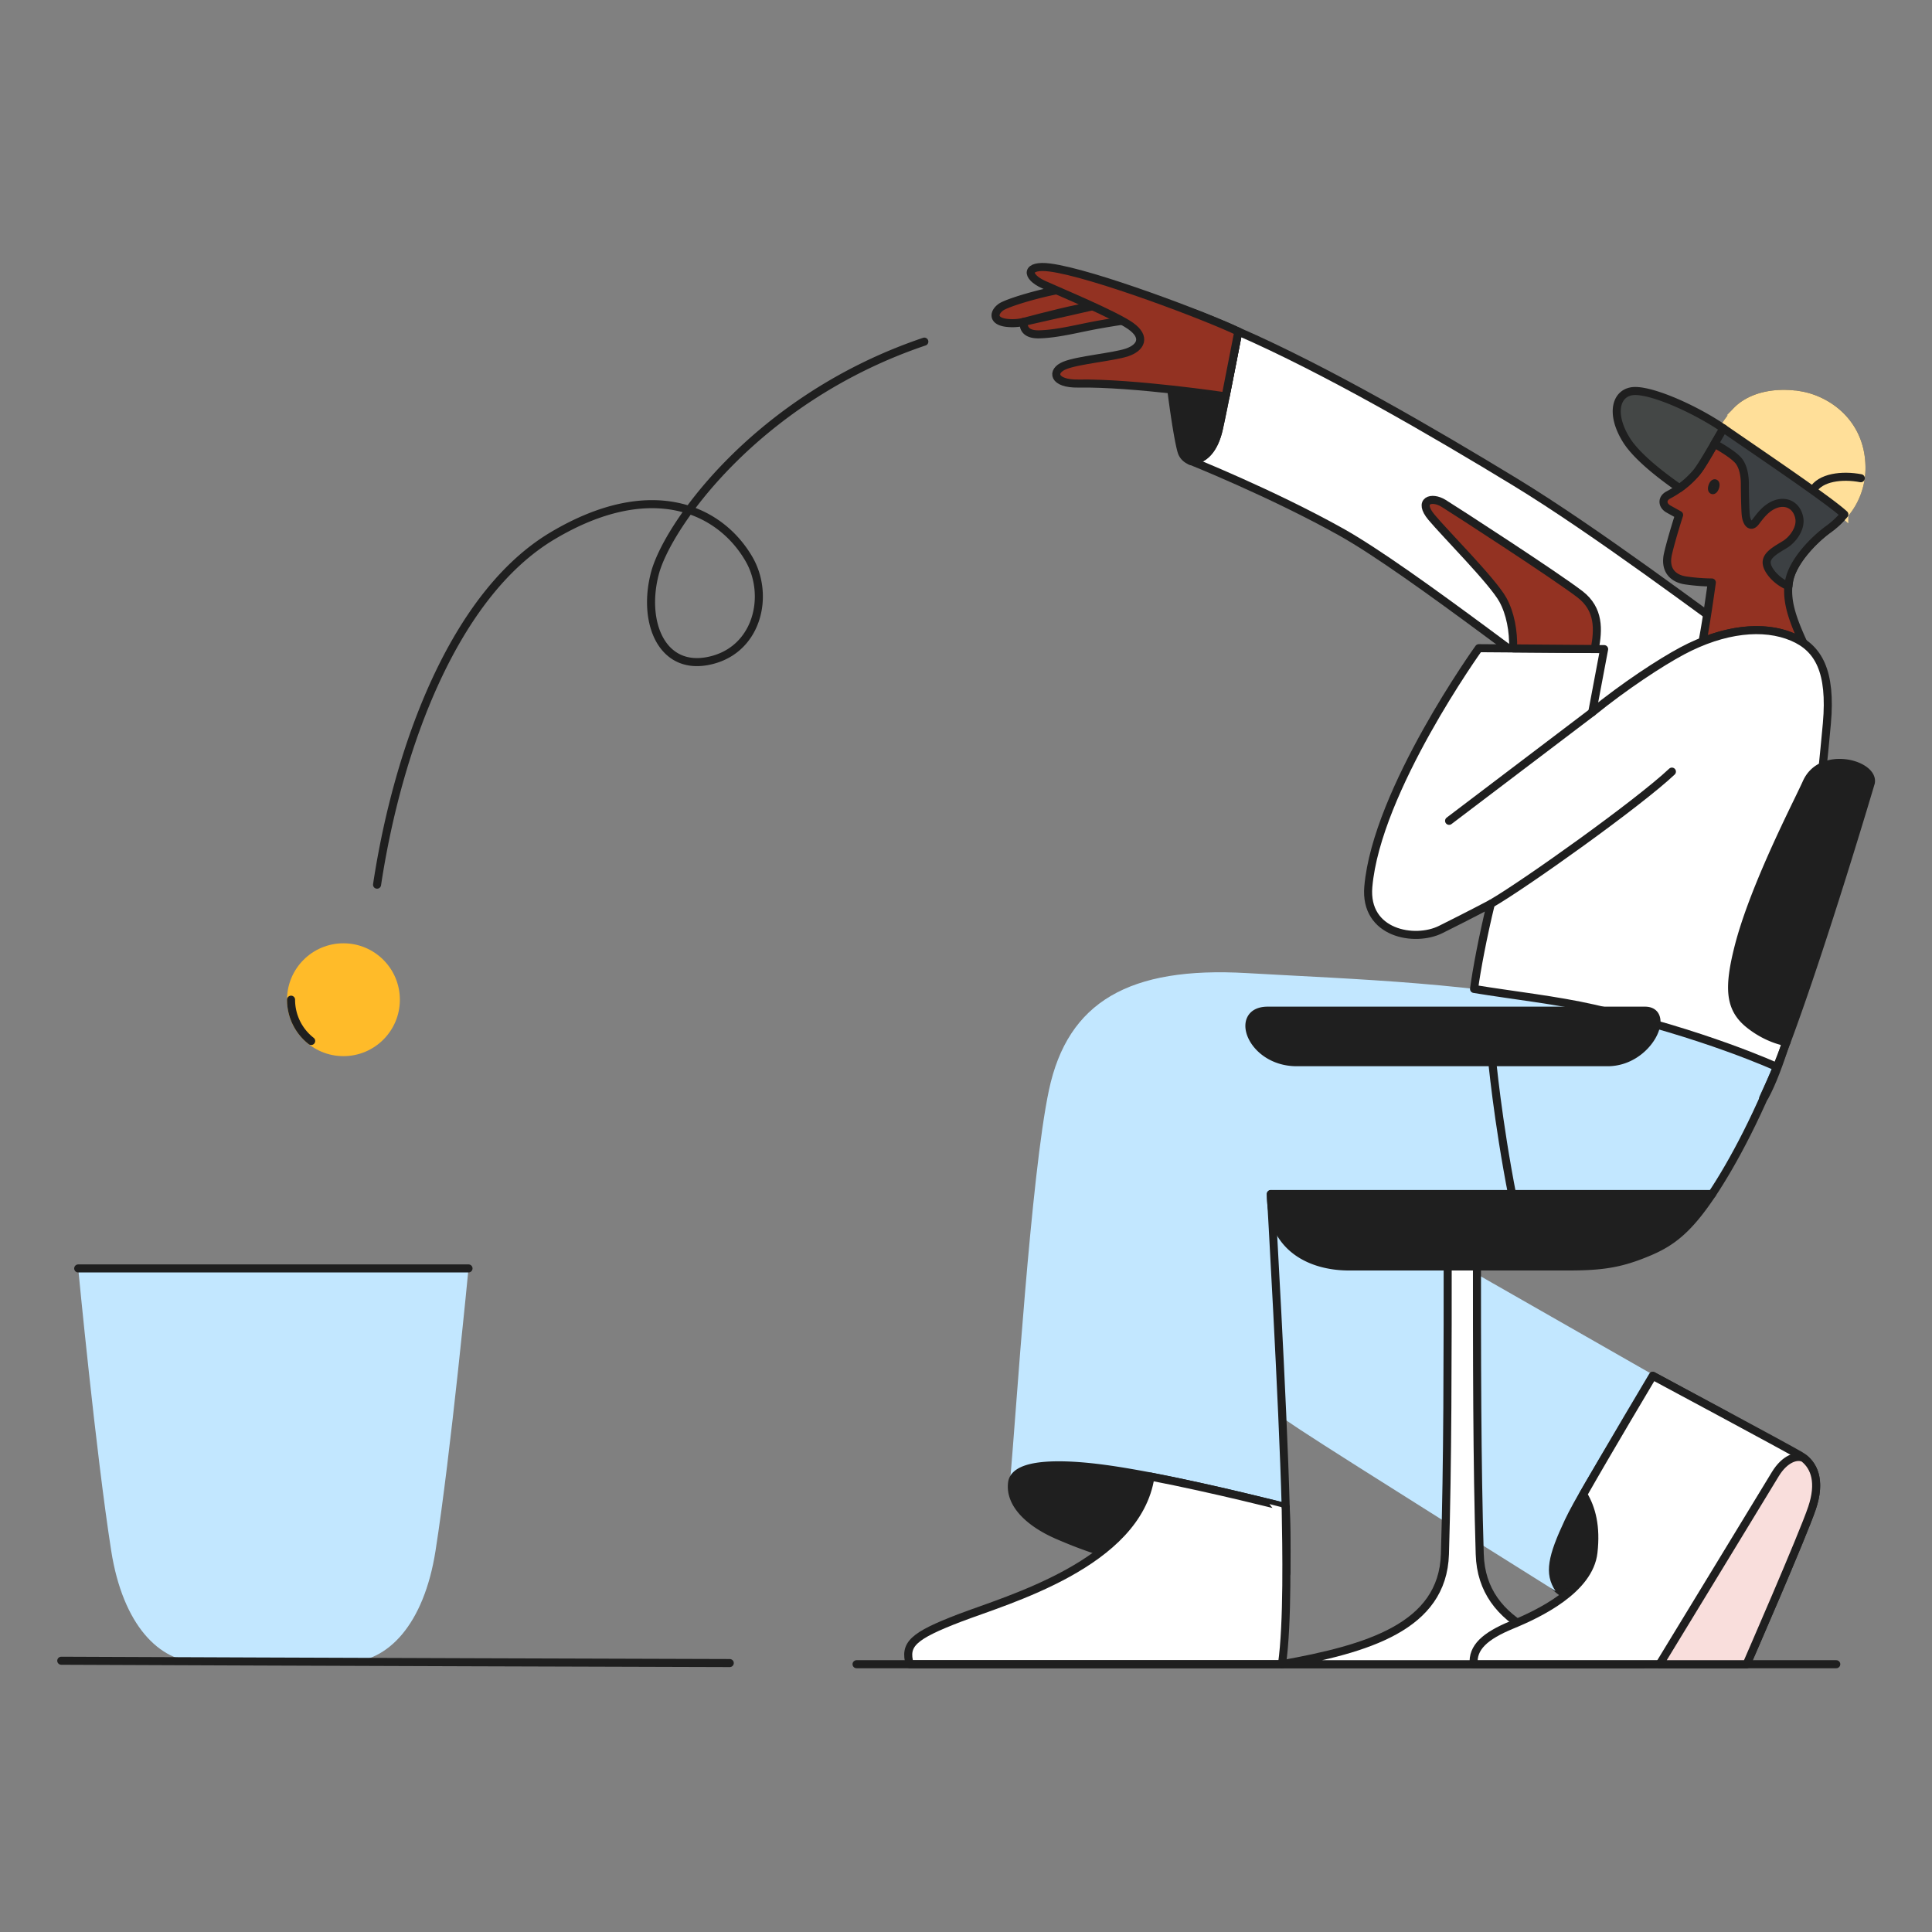 <svg width="1080" height="1080" viewBox="0 0 1080 1080" fill="none" xmlns="http://www.w3.org/2000/svg"><rect x="0" y="0" width="1080" height="1080" fill="#808080" stroke="none"/><path d="M898.8 402.8c-22.12-13.79-110-83.56-149-105.35-39-21.79-84.59-40-84.59-40 7.78 0 13.49-6.22 16.08-17.64 2.59-11.42 10.9-54.49 10.9-54.49 48.88 21.3 109.56 56.59 154.71 84.1 45.15 27.51 106.39 73.7 133.9 93.42 24.95 17.89-46.19 62.27-82 39.96z" fill="#fff" stroke="#1F1F1F" stroke-width="4.5" stroke-linecap="round" stroke-linejoin="round"/><path d="M1005.97 220.9c-14.8-2.34-28 1.16-35.42 9-7.42 7.84-16.94 28.13-22.19 34.21a53.302 53.302 0 0 1-15.67 12.55c-3.89 2-3.5 5.94 0 7.89 3.5 1.95 5.94 3.3 5.94 3.3s-4.28 13.24-6.23 21.8c-1.95 8.56 2.34 13.62 9.73 14.79a108.16 108.16 0 0 0 14.79 1.17s-3.57 25.69-5.24 33c19.12-7.64 36.9-8.29 50.39-2.51 2.1.891 4.11 1.987 6 3.27-6.1-13.38-9.88-23.77-8-34.54 1.88-10.77 13.62-23 22.18-29.19 8.56-6.19 18.56-17.8 18.3-34.64-.33-25.31-19.79-37.77-34.58-40.1z" fill="#933222" stroke="#1F1F1F" stroke-width="4.5" stroke-linecap="round" stroke-linejoin="round"/><path fill-rule="evenodd" clip-rule="evenodd" d="M924.971 767.132a2.25 2.25 0 0 0-2.992.806l-20.388 33.395-28.722 47.045v.001c-5.399 8.858-8.397 16.022-9.318 22.256-.935 6.333.291 11.577 3.059 16.481.079.139.172.27.278.389a26.698 26.698 0 0 0 6.254 5.175c1.503 1.11 3.518 1.542 5.273 1.744 1.884.217 3.917.211 5.627.186 10.134-.143 25.034-7.557 35.86-24.383 5.285-8.213 17.017-27.68 27.404-45.054a9400.872 9400.872 0 0 0 17.898-30.067l1.171-1.976.409-.691.002-.003a2.248 2.248 0 0 0-.865-3.124l-40.95-22.18zM884.042 894.61h.001l-.033-2.25.032 2.25zm-10.9-1.93a5.258 5.258 0 0 1-.126-.096l1.384-1.774-1.145 1.937-.113-.067zm48.837-124.742c.001-.001 0 0 1.921 1.172l-1.921-1.172z" fill="#1F1F1F"/><path d="M696.52 638.54c-18.68 4.67-55.66 55.66-42 88.36 13.66 32.7 48.26 56.44 72.4 72.4 24.14 15.96 142.65 90.1 142.65 90.1-6.62-9.73-4.09-20 5.25-39.89s48.66-81.35 48.66-81.35L696.52 638.54z" fill="#C2E7FF"/><path d="M564.57 828.49c3.5-37.38 11.66-171.44 21.8-219.14 10.51-49.43 45-69.17 110.54-65.39 60.72 3.5 130.14 5.37 194.23 19.85 61.34 13.86 102.37 32.7 102.37 32.7s-19.07 43.6-30.75 62.27c-10.52 16.84-20.63 24.53-52.55 22.58-60.88-3.71-199.8-13.88-199.8-13.88l8.3 175s-63.83-16.37-101.2-21.37c-25.56-3.48-51.77-3.91-52.94 7.38z" fill="#C2E7FF"/><path d="M1002.07 356.11c-16.14-6.92-38.4-4.67-61.76 7.78-12.13 6.48-32.26 19.68-50.25 34.3 3.72-19.76 6.66-35.33 6.66-35.33l-70.06-.52s-57.09 79.4-61.76 133.37c-2.27 26.19 25.95 31.14 40.48 23.88 5.44-2.72 16.4-8.2 28-14.32-4.42 18.09-8 37.1-9.37 47.56 22.79 3.73 45.45 6.11 67.09 11 61.34 13.86 102.37 32.7 102.37 32.7s-3.23 7.38-7.84 17.36c.341-.23.625-.534.83-.89 8.31-15 17.65-47.74 19.21-60.2 1.56-12.46 13-119.36 15.57-148.43 2.57-29.07-4.64-42.05-19.17-48.26z" fill="#fff" stroke="#1F1F1F" stroke-width="4.5" stroke-linecap="round" stroke-linejoin="round"/><path d="M840.15 335.33c4.1 7.46 6 17.59 5.67 27.13l45.66.34c2-10.68 2.69-22.17-8.25-30.58-13.5-10.38-69.55-46.71-76.29-50.86-6.74-4.15-14.53-1.56-6.75 7.78 7.78 9.34 34.25 35.81 39.96 46.19z" fill="#933222" stroke="#1F1F1F" stroke-width="4.5" stroke-linecap="round" stroke-linejoin="round"/><path fill-rule="evenodd" clip-rule="evenodd" d="M617.81 818.88c-12.838-1.738-25.699-2.591-35.569-1.542-4.919.522-9.288 1.535-12.57 3.282-3.335 1.776-5.77 4.453-6.168 8.246-.773 6.786 2.125 12.987 6.991 18.225 4.859 5.23 11.817 9.668 19.647 13.082h.002c27.134 11.799 48.787 16.9 88.255 20.806 13.589 1.344 23.798 1.542 30.633 1.402 3.418-.071 5.991-.226 7.721-.365a65.158 65.158 0 0 0 2.47-.243l.071-.009.063-.008.038-.005.012-.002.005-.001-.311-2.228.312 2.228a2.25 2.25 0 0 0 1.938-2.186l-2.25-.042 2.25.041v-.004l.004-.239.005-.297.006-.401a843.329 843.329 0 0 0 .082-11.6c0-7.262-.097-16.555-.49-24.61l-.032.002c-.405-1.189-1.425-1.999-1.498-2.025l-.051-.016-.029-.009-.026-.008-.023-.006-.028-.008-.028-.007a12.912 12.912 0 0 1-.102-.027l-.047-.012a522.62 522.62 0 0 0-2.647-.676c-1.823-.461-4.467-1.123-7.755-1.933a1666.29 1666.29 0 0 0-26.065-6.196c-20.634-4.726-46.02-10.094-64.816-12.609z" fill="#1F1F1F"/><path d="M643.13 825.41c-7.37 48.73-80.19 68.89-106.58 79s-31.14 14.79-28 25.92h208.09c3.28-23.12 2.48-64.84 2.07-87.81 0-.02-40.28-10.33-75.58-17.11z" fill="#fff" stroke="#1F1F1F" stroke-width="4.5" stroke-linecap="round" stroke-linejoin="round"/><path d="M478.82 930.31h547.66" stroke="#1F1F1F" stroke-width="4.5" stroke-linecap="round" stroke-linejoin="round"/><path d="M827.18 868.81c-1.56-51.38-1.56-107.43-1.56-179.05h-16.35c0 71.62 0 127.67-1.55 179.05-1.24 40.73-43.6 52.94-91.08 61.5h201.62c-47.49-8.56-89.85-20.77-91.08-61.5z" fill="#fff" stroke="#1F1F1F" stroke-width="4.5" stroke-linecap="round" stroke-linejoin="round"/><path fill-rule="evenodd" clip-rule="evenodd" d="M710.41 665.23a2.25 2.25 0 0 0-2.25 2.25c0 16.482 6.4 27.302 15.524 33.922 9.008 6.538 20.427 8.808 30.316 8.808h122.53c19.947 0 30.459-1.715 46.419-8.489h.001c13.323-5.664 22.816-13.268 35.991-32.991a2.25 2.25 0 0 0-1.871-3.5H710.41z" fill="#1F1F1F"/><path d="M43.72 709.11s9.86 103 18.45 157.8c6.5 41.43 26.84 62.28 49.39 62.28h82.51c22.55 0 42.89-20.85 49.39-62.28 8.61-54.8 18.44-157.8 18.44-157.8H43.72z" fill="#C2E7FF"/><path d="M34.25 928.36s172.52.74 373.69 1.3M957.07 667.48c11.24-16.91 26.85-45.32 41.62-85" stroke="#1F1F1F" stroke-width="4.5" stroke-linecap="round" stroke-linejoin="round"/><path fill-rule="evenodd" clip-rule="evenodd" d="M1048.01 437.936c.72-3.813-1.56-7.03-4.51-9.199-2.99-2.209-7.15-3.741-11.55-4.294-8.75-1.101-19.44 1.64-24.15 12.223-.84 1.886-2.37 5.046-4.36 9.162-8.752 18.039-26.409 54.448-33.649 82.53l-.001.005c-3.01 11.769-4.404 20.805-3.537 28.107.889 7.484 4.137 13.035 10.012 17.789l.002.002c5.559 4.485 11.036 7.098 15.135 8.593a43.99 43.99 0 0 0 4.973 1.502 30 30 0 0 0 1.426.3c.169.031.303.053.398.068l.113.018.034.005.012.001.004.001h.002c.001 0 .002 0 .306-2.229l-.304 2.229a2.252 2.252 0 0 0 2.414-1.443c10.36-27.804 22.16-64.101 31.36-93.421 4.6-14.666 8.55-27.596 11.36-36.86 1.4-4.632 2.51-8.348 3.28-10.906.38-1.28.68-2.269.87-2.939.05-.169.1-.318.14-.446.03-.126.07-.231.09-.316l.08-.256v-.003l-2.16-.639 2.16.638c.02-.073.04-.147.05-.222zM708.59 562.73c-5.432 0-9.386 2.054-11.269 5.722-1.811 3.526-1.358 7.894.468 11.867 3.683 8.015 13.444 15.711 27.151 15.711h173.65c12.623 0 22.241-7.773 26.74-15.52 2.227-3.832 3.406-8.013 2.704-11.477-.363-1.791-1.245-3.431-2.776-4.602-1.516-1.16-3.459-1.701-5.668-1.701h-211z" fill="#1F1F1F"/><path d="M833.92 590.67s3.12 35 11.68 78.62z" fill="#1F1F1F"/><path d="M833.92 590.67s3.12 35 11.68 78.62" stroke="#1F1F1F" stroke-width="4.5" stroke-linecap="round" stroke-linejoin="round"/><path d="M1006.35 813.7c-7.07-4.24-82.45-44.63-82.45-44.63s-25 41.89-38.86 66.3c4.71 7.85 7.34 18 5.71 32.43-2.34 20.78-30.36 34.25-45.54 40.48-15.18 6.23-22.18 12.69-21.41 22h152.58s31.53-72.24 36.59-87.42c5.06-15.18 1.17-24.49-6.62-29.16z" fill="#fff" stroke="#1F1F1F" stroke-width="4.5" stroke-linecap="round" stroke-linejoin="round"/><path d="M976.38 930.31s31.53-72.24 36.59-87.42c4.61-13.81 1.78-22.78-4.63-27.8-3.95-1.93-10.67.36-15.87 8.86-7.34 12-48.33 79.52-64.75 106.36h48.66z" fill="#F9DEDC" stroke="#1F1F1F" stroke-width="4.5" stroke-linecap="round" stroke-linejoin="round"/><path d="M810.05 458.85l80.01-60.68M833.42 505.25c19.19-11.11 82.5-56.26 101.19-73.91" stroke="#1F1F1F" stroke-width="4.5" stroke-linecap="round" stroke-linejoin="round"/><path d="M601.68 160.95c-11.16 0-37.88 7.79-42 10.64-4.12 2.85-5.12 7.72 2.6 8.83a27.69 27.69 0 0 0 10.12-.52s-1.82 7.26 8.56 7c10.13-.25 21.21-3.22 31.92-5.19 8.79-1.61 15.43-2.56 19.55-3.08a2.934 2.934 0 0 0 2.436-1.958 2.934 2.934 0 0 0-.716-3.042 34.01 34.01 0 0 0-7.52-5.45c-9.38-5.15-24.95-7.23-24.95-7.23z" fill="#933222" stroke="#1F1F1F" stroke-width="4.5" stroke-linecap="round" stroke-linejoin="round"/><path d="M572.36 179.9l38.92-8.79c-8.3.74-29.06 6.19-38.92 8.79z" fill="#933222" stroke="#1F1F1F" stroke-width="4.5" stroke-linecap="round" stroke-linejoin="round"/><path d="M681.34 239.84c2.57-11.27 10.68-53.32 10.89-54.44-6.34-3-14.14-6.1-21-8.88-14.4-5.83-19.46-2.59-18.94 15.05.43 14.61 5.95 54.67 8.44 61.44a7.991 7.991 0 0 0 4.56 4.47c7.78-.01 13.46-6.24 16.05-17.64z" fill="#1F1F1F" stroke="#1F1F1F" stroke-width="4.5" stroke-linecap="round" stroke-linejoin="round"/><path d="M665.51 257.58l.63.26" stroke="#1F1F1F" stroke-width="4.5" stroke-linecap="round" stroke-linejoin="round"/><path d="M692.24 185.35c-17.12-8.31-81.48-32.7-105.35-35.81-13.54-1.77-13.75 4.93-3.37 9.6 10.38 4.67 39.7 16.86 48.52 23.09s5.71 12.2-2.07 14.79c-7.78 2.59-27 4.15-34.78 7.27-7.78 3.12-6.48 10.35 7.53 10.12 30.88-.52 82.42 7.17 82.42 7.17l7.1-36.23z" fill="#933222" stroke="#1F1F1F" stroke-width="4.5" stroke-linecap="round" stroke-linejoin="round"/><path fill-rule="evenodd" clip-rule="evenodd" d="M191.99 527.31c-17.419 0-31.54 14.121-31.54 31.54 0 17.419 14.121 31.54 31.54 31.54 17.419 0 31.54-14.121 31.54-31.54 0-17.419-14.121-31.54-31.54-31.54z" fill="#FFBB29"/><path d="M173.94 581.91a29.25 29.25 0 0 1-11.24-23.07M210.78 494.53c11.67-77.07 43.19-162.31 98.07-195 54.88-32.69 93.41-15.18 109.76 12.85 12.13 20.79 4.6 52.13-23.35 57.21-25.69 4.67-36.2-22.18-29.19-49 7.01-26.82 57.21-98.09 150.63-129.61" stroke="#1F1F1F" stroke-width="4.5" stroke-linecap="round" stroke-linejoin="round"/><path d="M1005.97 220.9c-14.8-2.34-28 1.16-35.42 9a66.034 66.034 0 0 0-7.1 9.65c17.47 12.09 57.52 39 67 47.57l.5.44a39.779 39.779 0 0 0 9.62-26.52c-.35-25.35-19.81-37.81-34.6-40.14z" fill="#FFDF99" stroke="#FFDF99" stroke-width="4.5" stroke-miterlimit="10"/><path d="M1040.2 267.33c-10.44-2-22.67-.52-26.8 6.76" stroke="#1F1F1F" stroke-width="4.5" stroke-linecap="round" stroke-linejoin="round"/><path d="M948.36 264.11c3.54-4.36 9.77-15.84 15.09-24.6-15.87-10.82-38.83-20.94-49.34-20.94-10.51 0-14.41 12.06-5.04 27.24 5.81 9.45 19.92 20.25 29.75 27.07a51.497 51.497 0 0 0 9.54-8.77z" fill="#444746" stroke="#1F1F1F" stroke-width="4.5" stroke-linecap="round" stroke-linejoin="round"/><path d="M1030.49 287.11c-9.52-8.54-49.56-35.48-67-47.57-1.73 2.73-3.5 6-5.07 8.53 4.69 2.59 11.63 6.88 13.84 10 2.6 3.64 3.12 9.09 3.12 12.2 0 3.11.17 14.54.51 17.64.52 4.68 2.86 7.27 5.45 3.9 2.59-3.37 5.78-7.86 10.9-9.86 6-2.34 11.94.26 13.5 7.26 1.35 6.09-3.64 12.46-7.79 15.05-4.43 2.77-10.38 5.71-10.38 10.12 0 4.41 6 10.9 12.2 13.24.09-.91.19-1.82.36-2.74 1.94-10.9 13.62-23 22.18-29.19a48.387 48.387 0 0 0 8.68-8.12l-.5-.46z" fill="#3C4043" stroke="#1F1F1F" stroke-width="4.5" stroke-linecap="round" stroke-linejoin="round"/><path fill-rule="evenodd" clip-rule="evenodd" d="M958.783 272.262c.041.039.079.078.113.117a1.868 1.868 0 0 1-.161.026 2.002 2.002 0 0 0 .048-.143zm-1.515-.51c-.056.007-.11.015-.16.026.034.038.071.078.112.117l.023-.072.025-.071zm-2.157-.646c-.244.725-.384 1.518-.343 2.258.02.363.091.835.308 1.306.22.476.69 1.14 1.57 1.436.88.297 1.656.052 2.119-.195a3.588 3.588 0 0 0 1.035-.853c.481-.565.848-1.281 1.092-2.007.244-.725.385-1.518.343-2.258a3.58 3.58 0 0 0-.308-1.306c-.22-.476-.69-1.14-1.57-1.437-.88-.296-1.655-.051-2.119.196a3.588 3.588 0 0 0-1.035.853c-.48.565-.848 1.281-1.092 2.007z" fill="#1F1F1F"/><path d="M718.71 842.5c-1.56-58.77-8.3-175-8.3-175M43.72 709.06H261.9" stroke="#1F1F1F" stroke-width="4.5" stroke-linecap="round" stroke-linejoin="round"/></svg>
